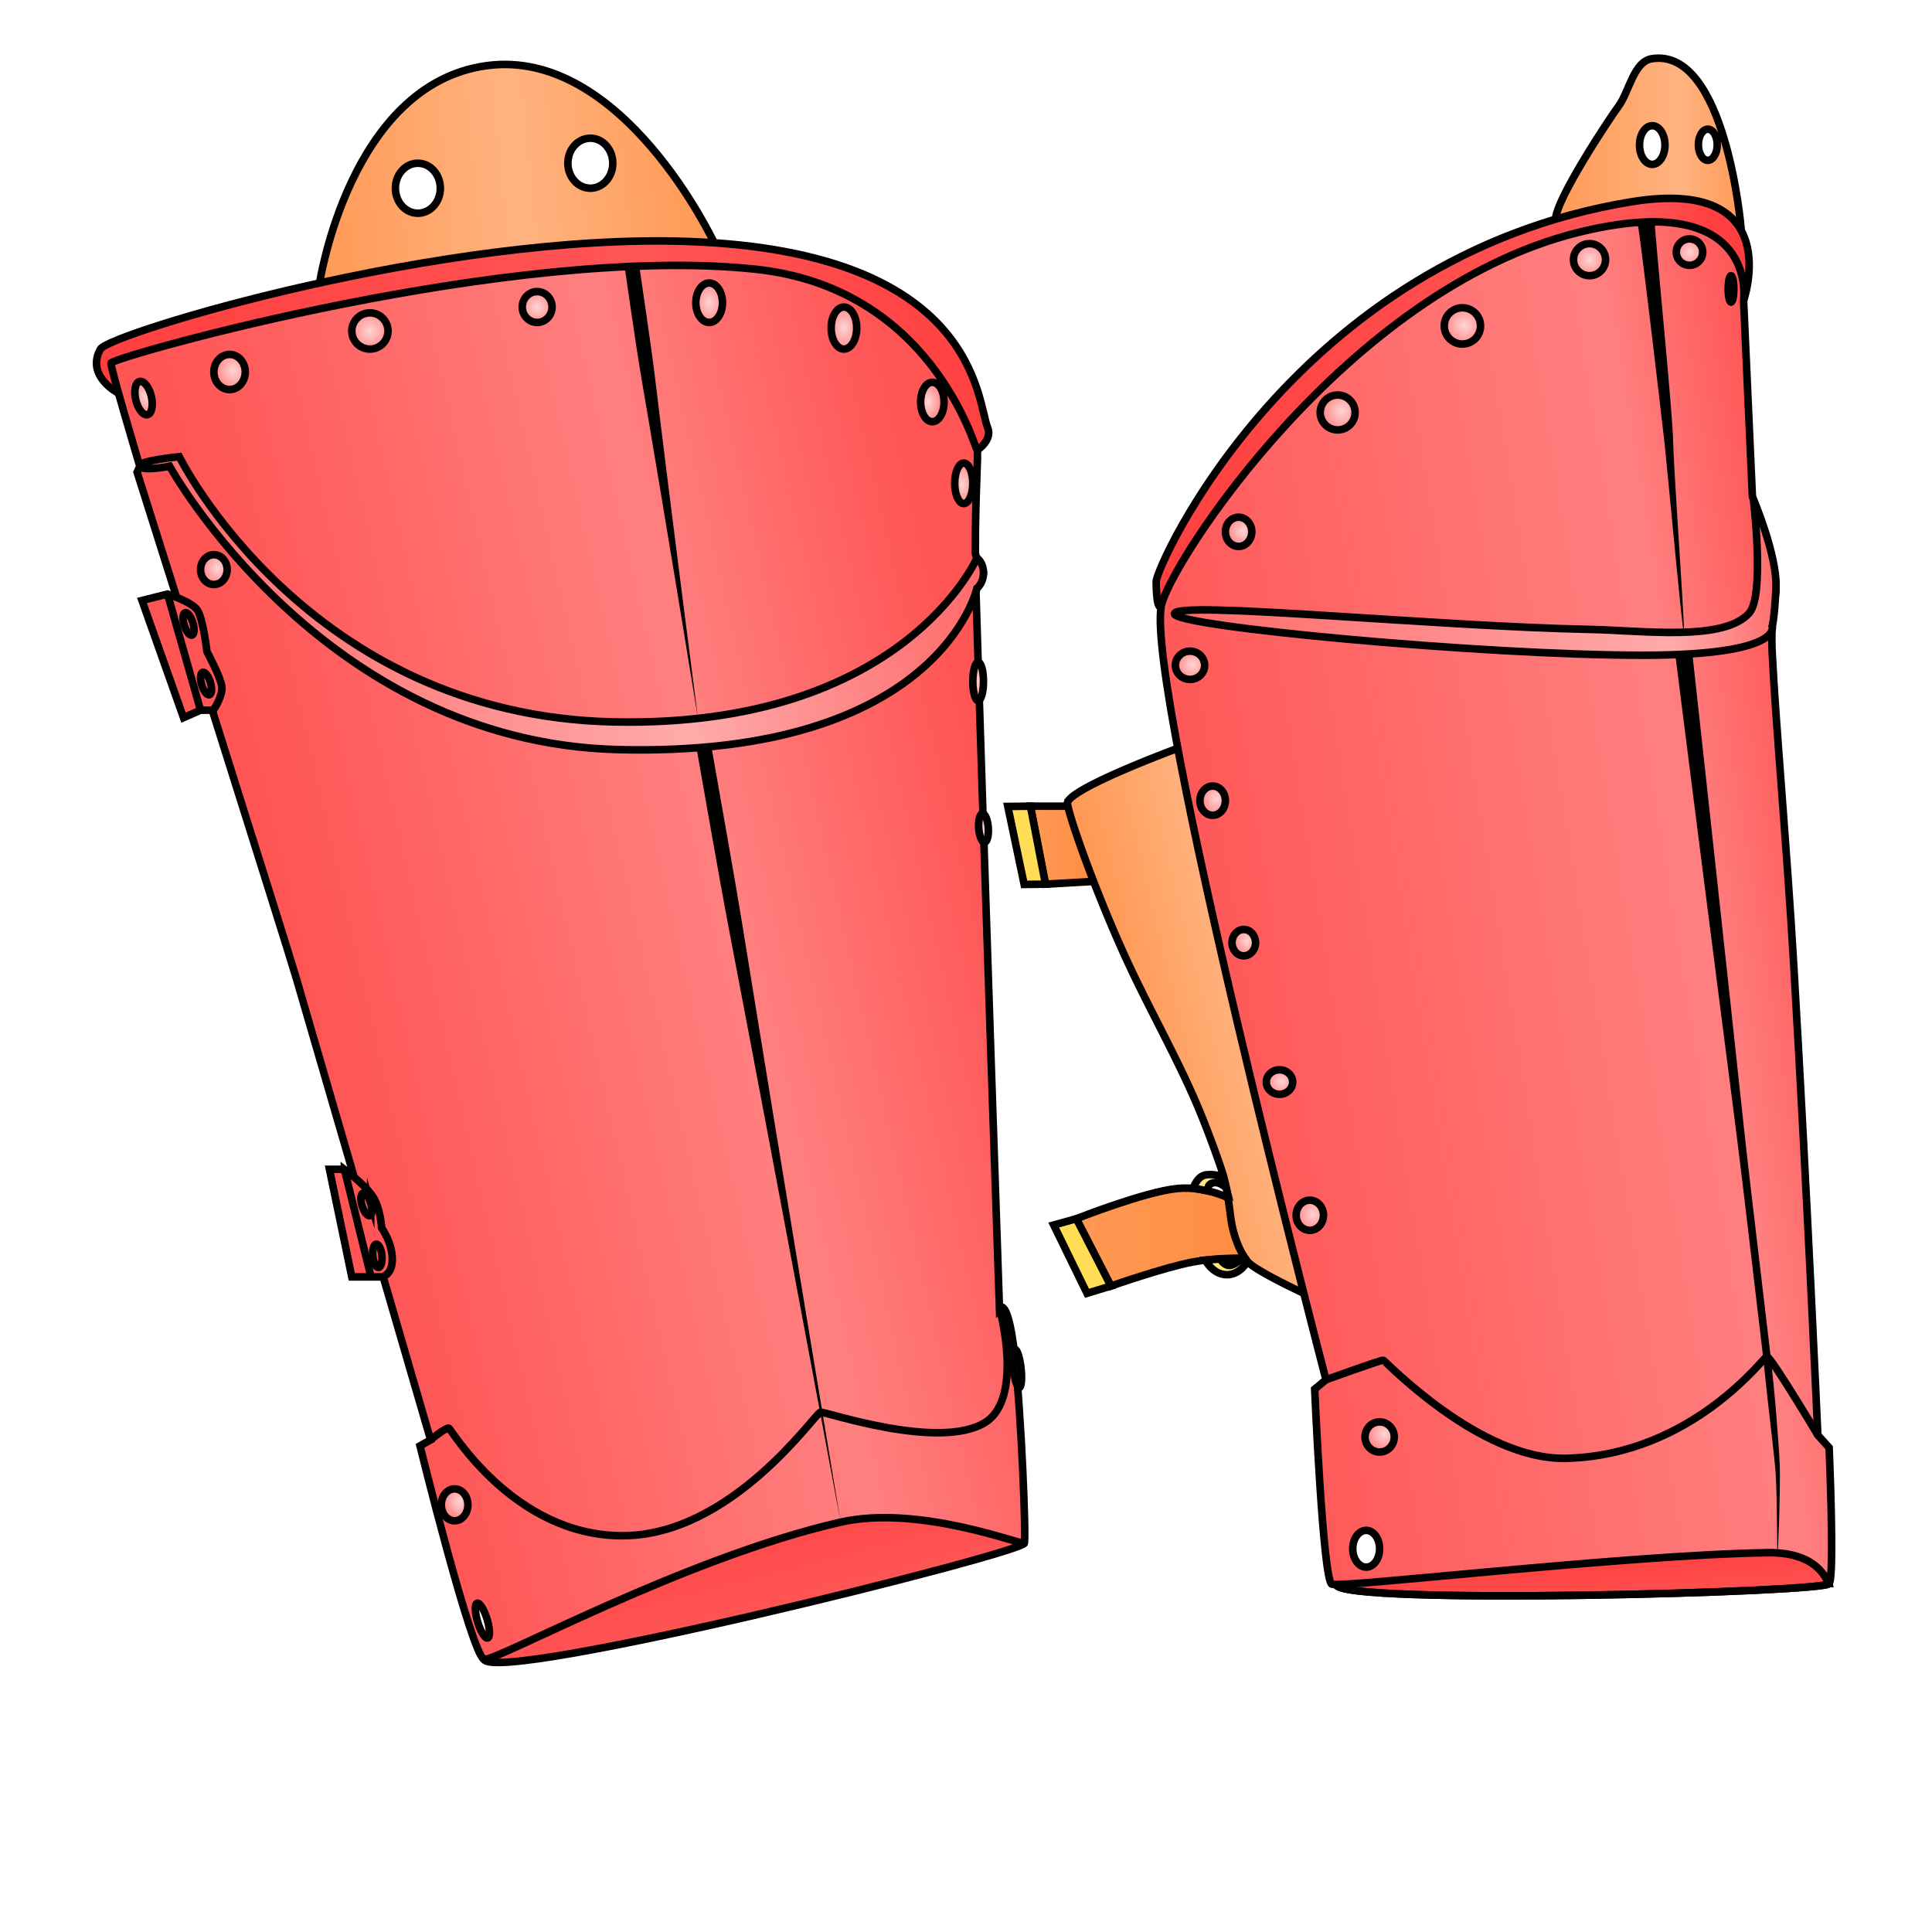 <svg xmlns="http://www.w3.org/2000/svg" xmlns:xlink="http://www.w3.org/1999/xlink" viewBox="0 0 256 256">
    <defs>
        <linearGradient id="innoGrad8">
            <stop offset="0" stop-color="#ff2a2a" stop-opacity=".502"/>
            <stop offset=".792" stop-color="#ff2a2a" stop-opacity="0"/>
            <stop offset="1" stop-color="#ff2a2a" stop-opacity=".502"/>
        </linearGradient>
        <linearGradient id="innoGrad9">
            <stop offset="0" stop-color="#ff2a2a" stop-opacity=".502"/>
            <stop offset=".816" stop-color="#ff2a2a" stop-opacity="0"/>
            <stop offset="1" stop-color="#ff2a2a" stop-opacity=".502"/>
        </linearGradient>
        <linearGradient id="innoGrad10">
            <stop offset="0" stop-color="#ff2a2a" stop-opacity=".502"/>
            <stop offset=".886" stop-color="#ff2a2a" stop-opacity="0"/>
            <stop offset="1" stop-color="#ff2a2a" stop-opacity=".502"/>
        </linearGradient>
        <linearGradient id="innoGrad11">
            <stop offset="0" stop-color="#ff7f2a" stop-opacity=".502"/>
            <stop offset=".663" stop-color="#ff7f2a" stop-opacity="0"/>
            <stop offset="1" stop-color="#ff7f2a" stop-opacity=".502"/>
        </linearGradient>
        <linearGradient id="innoGrad1">
            <stop offset="0" stop-color="#ff7f2a" stop-opacity=".502"/>
            <stop offset=".521" stop-color="#ff7f2a" stop-opacity="0"/>
            <stop offset="1" stop-color="#ff7f2a" stop-opacity=".502"/>
        </linearGradient>
        <linearGradient id="innoGrad7">
            <stop offset="0" stop-color="#ff7f2a" stop-opacity=".502"/>
            <stop offset="1" stop-color="#ff7f2a" stop-opacity="0"/>
        </linearGradient>
        <linearGradient id="innoGrad6">
            <stop offset="0" stop-color="#ff7f2a" stop-opacity="0"/>
            <stop offset="1" stop-color="#ff7f2a" stop-opacity=".502"/>
        </linearGradient>
        <linearGradient id="innoGrad5">
            <stop offset="0" stop-color="#ff2a2a" stop-opacity="0"/>
            <stop offset="1" stop-color="#ff2a2a" stop-opacity=".502"/>
        </linearGradient>
        <linearGradient id="innoGrad4">
            <stop offset="0" stop-color="#ff2a2a" stop-opacity=".502"/>
            <stop offset=".621" stop-color="#ff2a2a" stop-opacity="0"/>
            <stop offset="1" stop-color="#ff2a2a" stop-opacity=".502"/>
        </linearGradient>
        <linearGradient id="innoGrad3">
            <stop offset="0" stop-color="#ff2a2a" stop-opacity=".502"/>
            <stop offset=".601" stop-color="#ff2a2a" stop-opacity="0"/>
            <stop offset="1" stop-color="#ff2a2a" stop-opacity=".502"/>
        </linearGradient>
        <linearGradient id="innoGrad2">
            <stop offset="0" stop-color="#ff2a2a" stop-opacity=".502"/>
            <stop offset="1" stop-color="#ff2a2a" stop-opacity="0"/>
        </linearGradient>
        <linearGradient id="linearGradient896" x1="42.348" x2="94.631" y1="37.496" y2="32.173" gradientUnits="userSpaceOnUse" xlink:href="#innoGrad1"/>
        <linearGradient id="linearGradient923" x1="90.432" x2="94.733" y1="198.626" y2="215.44" gradientUnits="userSpaceOnUse" xlink:href="#innoGrad2"/>
        <linearGradient id="linearGradient946" x1="15.591" x2="131.773" y1="52.042" y2="42.274" gradientUnits="userSpaceOnUse" xlink:href="#innoGrad3"/>
        <linearGradient id="linearGradient971" x1="42.141" x2="132.757" y1="138.374" y2="117.764" gradientUnits="userSpaceOnUse" xlink:href="#innoGrad4"/>
        <linearGradient id="linearGradient1002" x1="23.166" x2="129.445" y1="88.328" y2="73.934" gradientUnits="userSpaceOnUse" xlink:href="#innoGrad4"/>
        <radialGradient id="radialGradient1073" cx="28.779" cy="75.319" r="2.263" fx="28.779" fy="75.319" gradientTransform="matrix(1 0 0 1.094 0 -7.104)" gradientUnits="userSpaceOnUse" xlink:href="#innoGrad5"/>
        <radialGradient id="radialGradient1075" cx="6.483" cy="55.668" r="1.558" fx="6.483" fy="55.668" gradientTransform="matrix(1 0 0 1.772 0 -43.025)" gradientUnits="userSpaceOnUse" xlink:href="#innoGrad5"/>
        <radialGradient id="radialGradient1077" cx="30.898" cy="49.16" r="2.582" fx="30.898" fy="49.16" gradientTransform="matrix(1 0 0 1.095 0 -4.707)" gradientUnits="userSpaceOnUse" xlink:href="#innoGrad5"/>
        <radialGradient id="radialGradient1079" cx="49.014" cy="43.856" r="2.9" fx="49.014" fy="43.856" gradientUnits="userSpaceOnUse" xlink:href="#innoGrad5"/>
        <radialGradient id="radialGradient1081" cx="71.175" cy="40.68" r="2.477" fx="71.175" fy="40.68" gradientTransform="matrix(1 0 0 1.028 0 -1.133)" gradientUnits="userSpaceOnUse" xlink:href="#innoGrad5"/>
        <radialGradient id="radialGradient1083" cx="93.967" cy="40.111" r="2.267" fx="93.967" fy="40.111" gradientTransform="matrix(1 0 0 1.374 0 -15.016)" gradientUnits="userSpaceOnUse" xlink:href="#innoGrad5"/>
        <radialGradient id="radialGradient1085" cx="111.825" cy="43.47" r="2.193" fx="111.825" fy="43.47" gradientTransform="matrix(1 0 0 1.498 0 -21.666)" gradientUnits="userSpaceOnUse" xlink:href="#innoGrad5"/>
        <radialGradient id="radialGradient1087" cx="122.965" cy="53.267" r="2.053" fx="122.965" fy="53.267" gradientTransform="matrix(1 0 0 1.515 0 -27.45)" gradientUnits="userSpaceOnUse" xlink:href="#innoGrad5"/>
        <radialGradient id="radialGradient1089" cx="127.511" cy="64.091" r="1.698" fx="127.511" fy="64.091" gradientTransform="matrix(1 0 0 1.875 0 -56.007)" gradientUnits="userSpaceOnUse" xlink:href="#innoGrad5"/>
        <radialGradient id="radialGradient1091" cx="129.609" cy="90.293" r="1.207" fx="129.609" fy="90.293" gradientTransform="matrix(1 0 0 2.52 0 -137.272)" gradientUnits="userSpaceOnUse" xlink:href="#innoGrad5"/>
        <radialGradient id="radialGradient1093" cx="122.011" cy="118.878" r="1.135" fx="122.011" fy="118.878" gradientTransform="matrix(1 0 0 2.12 0 -133.123)" gradientUnits="userSpaceOnUse" xlink:href="#innoGrad5"/>
        <radialGradient id="radialGradient1095" cx="134.781" cy="181.331" r="1.081" fx="134.781" fy="181.331" gradientTransform="matrix(1 0 0 2.8 0 -326.459)" gradientUnits="userSpaceOnUse" xlink:href="#innoGrad5"/>
        <radialGradient id="radialGradient1097" cx="60.908" cy="199.066" r="2.263" fx="60.908" fy="199.066" gradientTransform="matrix(1 0 0 1.156 0 -31.192)" gradientUnits="userSpaceOnUse" xlink:href="#innoGrad5"/>
        <linearGradient id="linearGradient1232" x1="135.93" x2="146.47" y1="112.004" y2="112.004" gradientUnits="userSpaceOnUse" xlink:href="#innoGrad6"/>
        <linearGradient id="linearGradient1255" x1="141.922" x2="167.068" y1="163.977" y2="163.977" gradientUnits="userSpaceOnUse" xlink:href="#innoGrad6"/>
        <linearGradient id="linearGradient1278" x1="149.566" x2="164.467" y1="134.686" y2="131.043" gradientUnits="userSpaceOnUse" xlink:href="#innoGrad7"/>
        <linearGradient id="linearGradient1309" x1="205.624" x2="231.25" y1="19.181" y2="19.181" gradientUnits="userSpaceOnUse" xlink:href="#innoGrad11"/>
        <linearGradient id="linearGradient1348" x1="228.497" x2="229.063" y1="205.06" y2="212.538" gradientUnits="userSpaceOnUse" xlink:href="#innoGrad2"/>
        <linearGradient id="linearGradient1371" x1="153.87" x2="232.763" y1="80.322" y2="68.394" gradientUnits="userSpaceOnUse" xlink:href="#innoGrad10"/>
        <linearGradient id="linearGradient1402" x1="154.972" x2="243.011" y1="126.579" y2="112.389" gradientUnits="userSpaceOnUse" xlink:href="#innoGrad8"/>
        <linearGradient id="linearGradient1433" x1="156.472" x2="235.834" y1="80.181" y2="75.029" gradientUnits="userSpaceOnUse" xlink:href="#innoGrad9"/>
        <radialGradient id="radialGradient1581" cx="183.418" cy="190.074" r="2.438" fx="183.418" fy="190.074" gradientTransform="matrix(1 0 0 1.025 0 -4.842)" gradientUnits="userSpaceOnUse" xlink:href="#innoGrad5"/>
        <radialGradient id="radialGradient1583" cx="173.965" cy="160.905" r="2.313" fx="173.965" fy="160.905" gradientTransform="matrix(1 0 0 1.081 0 -13.019)" gradientUnits="userSpaceOnUse" xlink:href="#innoGrad5"/>
        <radialGradient id="radialGradient1585" cx="169.808" cy="143.376" r="2.25" fx="169.808" fy="143.376" gradientTransform="matrix(1 0 0 .944 0 7.965)" gradientUnits="userSpaceOnUse" xlink:href="#innoGrad5"/>
        <radialGradient id="radialGradient1587" cx="165.214" cy="124.719" r="2.062" fx="165.214" fy="124.719" gradientTransform="matrix(1 0 0 1.091 0 -11.388)" gradientUnits="userSpaceOnUse" xlink:href="#innoGrad5"/>
        <radialGradient id="radialGradient1589" cx="161.158" cy="105.91" r="2.188" fx="161.158" fy="105.91" gradientTransform="matrix(1 0 0 1.114 0 -12.122)" gradientUnits="userSpaceOnUse" xlink:href="#innoGrad5"/>
        <radialGradient id="radialGradient1591" cx="158.022" cy="88.085" r="2.438" fx="158.022" fy="88.085" gradientTransform="matrix(1 0 0 .974 0 2.278)" gradientUnits="userSpaceOnUse" xlink:href="#innoGrad5"/>
        <radialGradient id="radialGradient1593" cx="164.662" cy="70.343" r="2.25" fx="164.662" fy="70.343" gradientTransform="matrix(1 0 0 1.084 0 -5.888)" gradientUnits="userSpaceOnUse" xlink:href="#innoGrad5"/>
        <radialGradient id="radialGradient1595" cx="177.787" cy="54.519" r="2.813" fx="177.787" fy="54.519" gradientUnits="userSpaceOnUse" xlink:href="#innoGrad5"/>
        <radialGradient id="radialGradient1597" cx="194.045" cy="43.117" r="2.904" fx="194.045" fy="43.117" gradientUnits="userSpaceOnUse" xlink:href="#innoGrad5"/>
        <radialGradient id="radialGradient1599" cx="210.62" cy="34.405" r="2.625" fx="210.62" fy="34.405" gradientUnits="userSpaceOnUse" xlink:href="#innoGrad5"/>
        <radialGradient id="radialGradient1601" cx="223.87" cy="33.405" r="2.25" fx="223.87" fy="33.405" gradientUnits="userSpaceOnUse" xlink:href="#innoGrad5"/>
        <radialGradient id="radialGradient1603" cx="229.37" cy="38.28" r=".875" fx="229.37" fy="38.28" gradientTransform="matrix(1 0 0 2.571 0 -60.154)" gradientUnits="userSpaceOnUse" xlink:href="#innoGrad5"/>
    </defs>
    <g>
        <path fill="#ffb380" d="M42.348 37.496s3.988-26.245 22.05-28.784c18.067-2.539 30.233 23.461 30.233 23.461zm35.876-19.182c-1.646 0-2.978 1.481-2.978 3.314 0 1.83 1.331 3.314 2.978 3.314 1.64 0 2.974-1.484 2.974-3.314-.001-1.833-1.335-3.314-2.974-3.314zm-22.857 3.314c-1.641 0-2.974 1.486-2.974 3.314 0 1.835 1.333 3.314 2.974 3.314 1.641 0 2.979-1.479 2.979-3.314-.001-1.827-1.338-3.314-2.979-3.314z"/>
        <path fill="url(#linearGradient896)" stroke="#000" stroke-miterlimit="10" d="M42.348 37.496s3.988-26.245 22.05-28.784c18.067-2.539 30.233 23.461 30.233 23.461zm35.876-19.182c-1.646 0-2.978 1.481-2.978 3.314 0 1.83 1.331 3.314 2.978 3.314 1.64 0 2.974-1.484 2.974-3.314-.001-1.833-1.335-3.314-2.974-3.314zm-22.857 3.314c-1.641 0-2.974 1.486-2.974 3.314 0 1.835 1.333 3.314 2.974 3.314 1.641 0 2.979-1.479 2.979-3.314-.001-1.827-1.338-3.314-2.979-3.314z"/>
    </g>
    <g>
        <path fill="#f55" d="M135.723 204.48c-.186 1.316-70.045 18.73-71.603 15.383-1.557-3.348 45.968-25.506 45.968-25.506s25.82 8.807 25.635 10.123z"/>
        <path fill="url(#linearGradient923)" stroke="#000" stroke-miterlimit="10" d="M135.723 204.48c-.186 1.316-70.045 18.73-71.603 15.383-1.557-3.348 45.968-25.506 45.968-25.506s25.82 8.807 25.635 10.123z"/>
        <path fill="#f55" d="M15.591 52.042s-4.261-2.257-2.285-5.787c1.147-2.047 45.377-15.464 78.051-14.253 38.111 1.408 38.059 21.052 39.521 24.698.652 1.624-1.41 2.964-1.41 2.964z"/>
        <path fill="url(#linearGradient946)" stroke="#000" stroke-miterlimit="10" d="M15.591 52.042s-4.261-2.257-2.285-5.787c1.147-2.047 45.377-15.464 78.051-14.253 38.111 1.408 38.059 21.052 39.521 24.698.652 1.624-1.41 2.964-1.41 2.964z"/>
        <path fill="#ff8080" d="M100.11 35.672c23.216 2.459 28.944 23.283 29.358 23.993.205.353-.248 5.595-.229 13.549.002.818 1.063 1.809 1.076 2.684.014.913-1.02 1.711-.99 2.681.973 32.283 3.105 94.708 3.105 94.708s1.119-1.445 1.977 5.928c.924 7.938 1.584 24.754 1.314 25.266-.174.33-13.959-5.152-24.338-2.787-20.842 4.748-46.133 18.736-47.265 18.17-1.694-.848-8.468-28.279-8.468-28.279l1.408-.797s-16.476-56.625-17.783-61.113c-1.306-4.49-21.105-67.104-21.105-67.104l.358-.787s-4.013-13.415-3.812-13.691c.657-.903 53.233-15.83 85.394-12.421zM63.223 212.43c-.345.105-.307 1.225.076 2.496.39 1.273.975 2.221 1.319 2.117.345-.105.308-1.221-.076-2.492-.389-1.276-.976-2.221-1.319-2.121z"/>
        <path fill="url(#linearGradient971)" stroke="#000" stroke-miterlimit="10" d="M100.11 35.672c23.216 2.459 28.944 23.283 29.358 23.993.205.353-.248 5.595-.229 13.549.002.818 1.063 1.809 1.076 2.684.014.913-1.02 1.711-.99 2.681.973 32.283 3.105 94.708 3.105 94.708s1.119-1.445 1.977 5.928c.924 7.938 1.584 24.754 1.314 25.266-.174.33-13.959-5.152-24.338-2.787-20.842 4.748-46.133 18.736-47.265 18.17-1.694-.848-8.468-28.279-8.468-28.279l1.408-.797s-16.476-56.625-17.783-61.113c-1.306-4.49-21.105-67.104-21.105-67.104l.358-.787s-4.013-13.415-3.812-13.691c.657-.903 53.233-15.83 85.394-12.421zM63.223 212.43c-.345.105-.307 1.225.076 2.496.39 1.273.975 2.221 1.319 2.117.345-.105.308-1.221-.076-2.492-.389-1.276-.976-2.221-1.319-2.121z"/>
        <path fill="#faa" d="M129.445 73.934s-9.725 22.522-48.109 21.724c-40.647-.848-57.585-35.147-57.585-35.147s-5.646.566-5.223 1.272c.423.705 3.951 0 3.951 0s20.185 36.555 59.422 37.543c42.617 1.073 47.544-21.371 47.544-21.371s.871-.648.871-2.059c0-1.412-.871-1.962-.871-1.962z"/>
        <path fill="url(#linearGradient1002)" stroke="#000" stroke-miterlimit="10" d="M129.445 73.934s-9.725 22.522-48.109 21.724c-40.647-.848-57.585-35.147-57.585-35.147s-5.646.566-5.223 1.272c.423.705 3.951 0 3.951 0s20.185 36.555 59.422 37.543c42.617 1.073 47.544-21.371 47.544-21.371s.871-.648.871-2.059c0-1.412-.871-1.962-.871-1.962z"/>
        <path fill="none" stroke="#000" stroke-miterlimit="10" d="M57.059 190.787s1.838-1.555 2.4-1.555c.27 0 8.469 14.26 23.006 14.26 14.538 0 25.582-16.301 26.255-16.373.681-.076 15.61 5.074 21.737 1.412 5.313-3.18 1.975-15.244 1.975-15.244"/>
        <path d="M82.775 35.438c3.22 22.032.285 2.068 9.712 59.753-7.473-57.97-4.573-38.001-7.792-60.033zM92.362 99.535c6.484 36.76.454 2.652 19.023 102.158-16.596-99.854-10.592-65.74-17.077-102.502z"/>
    </g>
    <g stroke="#000" stroke-miterlimit="10">
        <path fill="#f55" d="M22.199 78.72s3.194 1.009 3.952 2.117c.757 1.106 1.271 5.504 1.271 5.504s1.839 3.417 1.977 4.657c.135 1.241-1.129 3.106-1.129 3.106h-1.694l-2.258.988-5.505-15.526z"/>
        <path fill="#414042" d="M22.199 78.72l4.375 15.384"/>
        <path fill="#f55" d="M45.629 154.938s2.815 2.104 3.809 3.668c.999 1.568 1.13 4.096 1.13 4.096s1.415 1.971 1.415 4.145c0 2.172-1.415 2.348-1.415 2.348h-3.953l-2.962-14.256h1.976z"/>
        <path fill="#414042" d="M49.159 169.193l-3.53-14.255"/>
        <ellipse cx="24.986" cy="82.672" fill="#f55" rx=".6" ry="1.552" transform="rotate(-16.877 24.99 82.681)"/>
        <ellipse cx="27.302" cy="90.575" fill="#f55" rx=".6" ry="1.553" transform="rotate(-16.895 27.301 90.574)"/>
        <path fill="#f55" d="M49.119 159.42c.248.822.192 1.564-.123 1.662-.315.094-.776-.492-1.024-1.313s-.192-1.564.123-1.66c.315-.096.777.491 1.024 1.311zM50.603 166.342c.083.854-.114 1.572-.447 1.605-.326.033-.666-.631-.747-1.484-.089-.854.113-1.572.44-1.605.333-.034.665.632.754 1.484z"/>
    </g>
    <g fill="#ffd5d5">
        <ellipse cx="28.338" cy="75.474" rx="1.763" ry="1.976"/>
        <ellipse cx="19.023" cy="52.748" rx="1.058" ry="2.261" transform="rotate(-13.419 19.024 52.76)"/>
        <path d="M32.5 49.292c0 1.285-.93 2.327-2.08 2.327s-2.083-1.042-2.083-2.327c0-1.289.932-2.329 2.083-2.329 1.151 0 2.08 1.04 2.08 2.329z"/>
        <circle cx="49.014" cy="43.856" r="2.4"/>
        <ellipse cx="71.175" cy="40.68" rx="1.977" ry="2.046"/>
        <path d="M95.734 40.114c0 1.444-.79 2.612-1.763 2.612-.974 0-1.77-1.168-1.77-2.612 0-1.444.796-2.618 1.77-2.618.973 0 1.763 1.174 1.763 2.618z"/>
        <ellipse cx="111.825" cy="43.47" rx="1.693" ry="2.786"/>
        <ellipse cx="123.54" cy="53.267" rx="1.553" ry="2.611"/>
        <ellipse cx="127.703" cy="64.04" rx="1.198" ry="2.683"/>
        <ellipse cx="129.609" cy="90.293" rx=".707" ry="2.542"/>
        <ellipse cx="130.315" cy="109.701" rx=".635" ry="1.906" transform="rotate(-4.163 130.339 109.718)"/>
        <path d="M135.287 181.275c.156 1.393.059 2.547-.223 2.582-.279.029-.633-1.074-.787-2.469-.16-1.395-.059-2.551.221-2.582.279-.033.633 1.075.789 2.469z"/>
        <ellipse cx="60.237" cy="199.398" rx="1.763" ry="2.117"/>
        <ellipse cx="28.338" cy="75.474" fill="url(#radialGradient1073)" stroke="#000" stroke-miterlimit="10" rx="1.763" ry="1.976"/>
        <ellipse cx="6.264" cy="55.722" fill="url(#radialGradient1075)" stroke="#000" stroke-miterlimit="10" rx="1.058" ry="2.261" transform="rotate(-13.415)"/>
        <path fill="url(#radialGradient1077)" stroke="#000" stroke-miterlimit="10" d="M32.5 49.292c0 1.285-.93 2.327-2.08 2.327s-2.083-1.042-2.083-2.327c0-1.289.932-2.329 2.083-2.329 1.151 0 2.08 1.04 2.08 2.329z"/>
        <circle cx="49.014" cy="43.856" r="2.4" fill="url(#radialGradient1079)" stroke="#000" stroke-miterlimit="10"/>
        <ellipse cx="71.175" cy="40.68" fill="url(#radialGradient1081)" stroke="#000" stroke-miterlimit="10" rx="1.977" ry="2.046"/>
        <path fill="url(#radialGradient1083)" stroke="#000" stroke-miterlimit="10" d="M95.734 40.114c0 1.444-.79 2.612-1.763 2.612-.974 0-1.77-1.168-1.77-2.612 0-1.444.796-2.618 1.77-2.618.973 0 1.763 1.174 1.763 2.618z"/>
        <ellipse cx="111.825" cy="43.47" fill="url(#radialGradient1085)" stroke="#000" stroke-miterlimit="10" rx="1.693" ry="2.786"/>
        <ellipse cx="123.54" cy="53.267" fill="url(#radialGradient1087)" stroke="#000" stroke-miterlimit="10" rx="1.553" ry="2.611"/>
        <ellipse cx="127.703" cy="64.04" fill="url(#radialGradient1089)" stroke="#000" stroke-miterlimit="10" rx="1.198" ry="2.683"/>
        <ellipse cx="129.609" cy="90.293" fill="url(#radialGradient1091)" stroke="#000" stroke-miterlimit="10" rx=".707" ry="2.542"/>
        <ellipse cx="122.011" cy="118.878" fill="url(#radialGradient1093)" stroke="#000" stroke-miterlimit="10" rx=".635" ry="1.906" transform="rotate(-4.163)"/>
        <path fill="url(#radialGradient1095)" stroke="#000" stroke-miterlimit="10" d="M135.287 181.275c.156 1.393.059 2.547-.223 2.582-.279.029-.633-1.074-.787-2.469-.16-1.395-.059-2.551.221-2.582.279-.033.633 1.075.789 2.469z"/>
        <ellipse cx="60.237" cy="199.398" fill="url(#radialGradient1097)" stroke="#000" stroke-miterlimit="10" rx="1.763" ry="2.117"/>
    </g>
    <g>
        <path fill="#f95" d="M138.537 117.158l7.25-.417-3.334-9.916h-5.917z"/>
        <path fill="url(#linearGradient1232)" stroke="#000" stroke-miterlimit="10" d="M138.537 117.158l7.25-.417-3.334-9.916h-5.917z"/>
        <path fill="#fd5" stroke="#000" stroke-miterlimit="10" d="M135.707 117.192l2.83-.034-2.001-10.333-2.996.034z"/>
        <path fill="#f95" d="M163.953 159.322s-3.702-2.27-8-1.833c-4.298.437-13.334 4-13.334 4l4.584 8.916s7.036-2.456 10.75-3.166c3.714-.71 8.416-.5 8.416-.5z"/>
        <path fill="url(#linearGradient1255)" stroke="#000" stroke-miterlimit="10" d="M163.953 159.322s-3.702-2.27-8-1.833c-4.298.437-13.334 4-13.334 4l4.584 8.916s7.036-2.456 10.75-3.166c3.714-.71 8.416-.5 8.416-.5z"/>
        <path fill="#fd5" stroke="#000" stroke-miterlimit="10" d="M144.036 171.37l3.167-.965-4.584-8.916-3 .833z"/>
        <path fill="#ffb380" d="M141.453 106.323c-.188.645 2.93 9.903 7.25 19.583 3.348 7.499 7.585 14.683 10.5 21.917a131.621 131.621 0 0 1 2.54 6.819c1.182 3.472 1.12 6.234 1.627 8.263.651 2.607 1.709 4.01 1.917 4.249 1.083 1.251 7.475 4.216 7.475 4.216l-16.698-72.218c-.001 0-14.028 5.171-14.611 7.171z"/>
        <path fill="url(#linearGradient1278)" stroke="#000" stroke-miterlimit="10" d="M141.453 106.323c-.188.645 2.93 9.903 7.25 19.583 3.348 7.499 7.585 14.683 10.5 21.917a131.621 131.621 0 0 1 2.54 6.819c1.182 3.472 1.12 6.234 1.627 8.263.651 2.607 1.709 4.01 1.917 4.249 1.083 1.251 7.475 4.216 7.475 4.216l-16.698-72.218c-.001 0-14.028 5.171-14.611 7.171z"/>
        <path fill="#ffe680" stroke="#000" stroke-miterlimit="10" d="M162.108 155.91s-1.582-.48-2.572-.171c-.99.309-1.417 1.694-1.417 1.694l2.038.392s-.37-.826.546-1.081 1.786.689 1.786.689zM161.689 166.82s.507.969 1.347.849 1.748-1.239 1.748-1.239l.503.725s-.971 1.811-2.798 1.752c-1.827-.059-2.778-1.931-2.778-1.931z"/>
        <path fill="#ffb380" d="M206.124 29.043c.047-2.611 6.996-13.138 8.371-15.013s1.972-5.87 4.375-6.25c9.816-1.554 11.839 22.522 11.839 22.522s-24.632 1.352-24.585-1.259zm12.807-12.388c-.931 0-1.686 1.147-1.686 2.563 0 1.416.755 2.563 1.686 2.563.932 0 1.687-1.147 1.687-2.563 0-1.416-.756-2.563-1.687-2.563zm7.362.463c-.69 0-1.25.923-1.25 2.063 0 1.14.56 2.063 1.25 2.063s1.25-.923 1.25-2.063c0-1.14-.56-2.063-1.25-2.063z"/>
        <path fill="url(#linearGradient1309)" stroke="#000" stroke-miterlimit="10" d="M206.124 29.043c.047-2.611 6.996-13.138 8.371-15.013s1.972-5.87 4.375-6.25c9.816-1.554 11.839 22.522 11.839 22.522s-24.632 1.352-24.585-1.259zm12.807-12.388c-.931 0-1.686 1.147-1.686 2.563 0 1.416.755 2.563 1.686 2.563.932 0 1.687-1.147 1.687-2.563 0-1.416-.756-2.563-1.687-2.563zm7.362.463c-.69 0-1.25.923-1.25 2.063 0 1.14.56 2.063 1.25 2.063s1.25-.923 1.25-2.063c0-1.14-.56-2.063-1.25-2.063z"/>
    </g>
    <g>
        <path fill="#f55" stroke="#000" stroke-miterlimit="10" d="M242.37 209.822c.168 1.166-65.01 2.935-65.338.134-.328-2.801 58.567-8.966 58.567-8.966s6.603 7.666 6.771 8.832z"/>
        <path fill="url(#linearGradient1348)" stroke="#000" stroke-miterlimit="10" d="M242.37 209.822c.168 1.166-65.01 2.935-65.338.134-.328-2.801 58.567-8.966 58.567-8.966s6.603 7.666 6.771 8.832z"/>
        <path fill="#f55" d="M231.037 39.822s5.747-16.417-14.792-13.096c-44.687 7.224-63.066 48.346-63.045 50.346.045 4.17.67 3.25.67 3.25z"/>
        <path fill="url(#linearGradient1371)" stroke="#000" stroke-miterlimit="10" d="M231.037 39.822s5.747-16.417-14.792-13.096c-44.687 7.224-63.066 48.346-63.045 50.346.045 4.17.67 3.25.67 3.25z"/>
        <path fill="#ff8080" d="M232.203 65.823s2.747 6.724 3.121 12.09c.059.84-.738 3.678-.499 8.575.461 9.421 1.907 25.181 2.877 41.749 1.747 29.823 3.168 61.918 3.168 61.918l1.5 1.667s.748 17.166 0 18c-.208.231-.892-4.195-8.168-4.084-18.897.291-56.908 4.767-57.75 4.161-1.166-.839-2.25-25.828-2.25-25.828l1.501-1.249s-23.836-91.168-21.833-102.5c.946-5.352 24.414-41.833 55.164-49.5 24.166-6.025 22.003 9 22.003 9zM181.026 202.78c-.983 0-1.781 1.092-1.781 2.438s.798 2.438 1.781 2.438c.983 0 1.781-1.092 1.781-2.438s-.797-2.438-1.781-2.438z"/>
        <path fill="url(#linearGradient1402)" stroke="#000" stroke-miterlimit="10" d="M232.203 65.823s2.747 6.724 3.121 12.09c.059.84-.738 3.678-.499 8.575.461 9.421 1.907 25.181 2.877 41.749 1.747 29.823 3.168 61.918 3.168 61.918l1.5 1.667s.748 17.166 0 18c-.208.231-.892-4.195-8.168-4.084-18.897.291-56.908 4.767-57.75 4.161-1.166-.839-2.25-25.828-2.25-25.828l1.501-1.249s-23.836-91.168-21.833-102.5c.946-5.352 24.414-41.833 55.164-49.5 24.166-6.025 22.003 9 22.003 9zM181.026 202.78c-.983 0-1.781 1.092-1.781 2.438s.798 2.438 1.781 2.438c.983 0 1.781-1.092 1.781-2.438s-.797-2.438-1.781-2.438z"/>
        <path fill="#faa" d="M232.334 66.154s1.533 12.75-.557 15.084c-3.379 3.772-13.896 2.313-20.993 2.167-21.376-.441-54.98-3.852-55.167-2.083-.178 1.686 41.204 5.528 62.25 5.5 18.482-.024 16.954-3.831 16.954-3.831s.293-.819.503-5.077c.21-4.258-2.99-11.76-2.99-11.76z"/>
        <path fill="url(#linearGradient1433)" stroke="#000" stroke-miterlimit="10" d="M232.334 66.154s1.533 12.75-.557 15.084c-3.379 3.772-13.896 2.313-20.993 2.167-21.376-.441-54.98-3.852-55.167-2.083-.178 1.686 41.204 5.528 62.25 5.5 18.482-.024 16.954-3.831 16.954-3.831s.293-.819.503-5.077c.21-4.258-2.99-11.76-2.99-11.76z"/>
        <path fill="none" stroke="#000" stroke-miterlimit="10" d="M175.703 182.822s7.165-2.588 7.581-2.588c.191 0 12.756 13.285 24.25 13 16.748-.416 26.268-13.545 26.583-13.5.583.083 6.753 10.421 6.753 10.421"/>
        <path fill="none" d="M218.117 29.397s2.706 24.74 3 29.09c.331 4.907 2 25.289 2 25.289"/>
        <path d="M216.959 29.524c.096-.012.87 6.162 1.679 12.879.405 3.359.819 6.852 1.162 9.776l.451 3.87.285 2.477c.132 1.234.346 3.413.598 6.017.526 5.436.29 3.016.817 8.452.555 5.701 1.07 10.789 1.166 10.781.097-.008-.224-5.111-.586-10.828-.18-2.858-.372-5.87-.526-8.473-.155-2.603-.273-4.803-.307-6.027a60.233 60.233 0 0 0-.142-2.52 318.538 318.538 0 0 0-.307-3.894c-.247-2.938-.565-6.445-.873-9.815-.617-6.741-1.197-12.937-1.101-12.949zM222.001 86.824c.036.303.07.606.108.908 10.213 80.633 6.384 48.694 11.511 92.06l.994-.117c-5.128-43.367-1.403-11.415-10.274-92.207-.033-.303-.071-.605-.107-.908z"/>
        <path d="M233.62 179.787l.321 3.06c.135 1.279.23 2.152.347 3.193.28 2.463.287 2.48.566 4.943.125 1.116.294 2.661.38 3.601.06.662.111 1.644.15 3.04.032 1.096.053 2.328.07 3.703.022 1.923.033 4.444.08 4.445.054.001.15-2.518.207-4.442.04-1.35.067-2.636.084-3.71.021-1.39.022-2.397.01-3.068-.017-.925-.128-2.556-.206-3.64-.145-2.027-.31-4.031-.392-4.967a226.935 226.935 0 0 0-.304-3.2 645.282 645.282 0 0 0-.319-3.064z"/>
    </g>
    <g fill="#ffd5d5">
        <ellipse cx="182.808" cy="190.405" rx="1.938" ry="2"/>
        <ellipse cx="173.558" cy="161.03" rx="1.813" ry="2"/>
        <ellipse cx="169.537" cy="143.376" rx="1.75" ry="1.625"/>
        <ellipse cx="164.807" cy="124.905" rx="1.562" ry="1.75"/>
        <ellipse cx="160.683" cy="106.093" rx="1.688" ry="1.938"/>
        <ellipse cx="157.683" cy="88.155" rx="1.938" ry="1.875"/>
        <ellipse cx="164.12" cy="70.468" rx="1.75" ry="1.938"/>
        <circle cx="177.245" cy="54.655" r="2.313"/>
        <circle cx="193.774" cy="43.185" r="2.404"/>
        <circle cx="210.62" cy="34.405" r="2.125"/>
        <circle cx="223.87" cy="33.405" r="1.75"/>
        <ellipse cx="229.37" cy="38.28" rx=".375" ry="1.75"/>
        <ellipse cx="182.808" cy="190.405" fill="url(#radialGradient1581)" stroke="#000" stroke-miterlimit="10" rx="1.938" ry="2"/>
        <ellipse cx="173.558" cy="161.03" fill="url(#radialGradient1583)" stroke="#000" stroke-miterlimit="10" rx="1.813" ry="2"/>
        <ellipse cx="169.537" cy="143.376" fill="url(#radialGradient1585)" stroke="#000" stroke-miterlimit="10" rx="1.75" ry="1.625"/>
        <ellipse cx="164.807" cy="124.905" fill="url(#radialGradient1587)" stroke="#000" stroke-miterlimit="10" rx="1.562" ry="1.75"/>
        <ellipse cx="160.683" cy="106.093" fill="url(#radialGradient1589)" stroke="#000" stroke-miterlimit="10" rx="1.688" ry="1.938"/>
        <ellipse cx="157.683" cy="88.155" fill="url(#radialGradient1591)" stroke="#000" stroke-miterlimit="10" rx="1.938" ry="1.875"/>
        <ellipse cx="164.12" cy="70.468" fill="url(#radialGradient1593)" stroke="#000" stroke-miterlimit="10" rx="1.75" ry="1.938"/>
        <circle cx="177.245" cy="54.655" r="2.313" fill="url(#radialGradient1595)" stroke="#000" stroke-miterlimit="10"/>
        <circle cx="193.774" cy="43.185" r="2.404" fill="url(#radialGradient1597)" stroke="#000" stroke-miterlimit="10"/>
        <circle cx="210.62" cy="34.405" r="2.125" fill="url(#radialGradient1599)" stroke="#000" stroke-miterlimit="10"/>
        <circle cx="223.87" cy="33.405" r="1.75" fill="url(#radialGradient1601)" stroke="#000" stroke-miterlimit="10"/>
        <ellipse cx="229.37" cy="38.28" fill="url(#radialGradient1603)" stroke="#000" stroke-miterlimit="10" rx=".375" ry="1.75"/>
    </g>
</svg>
